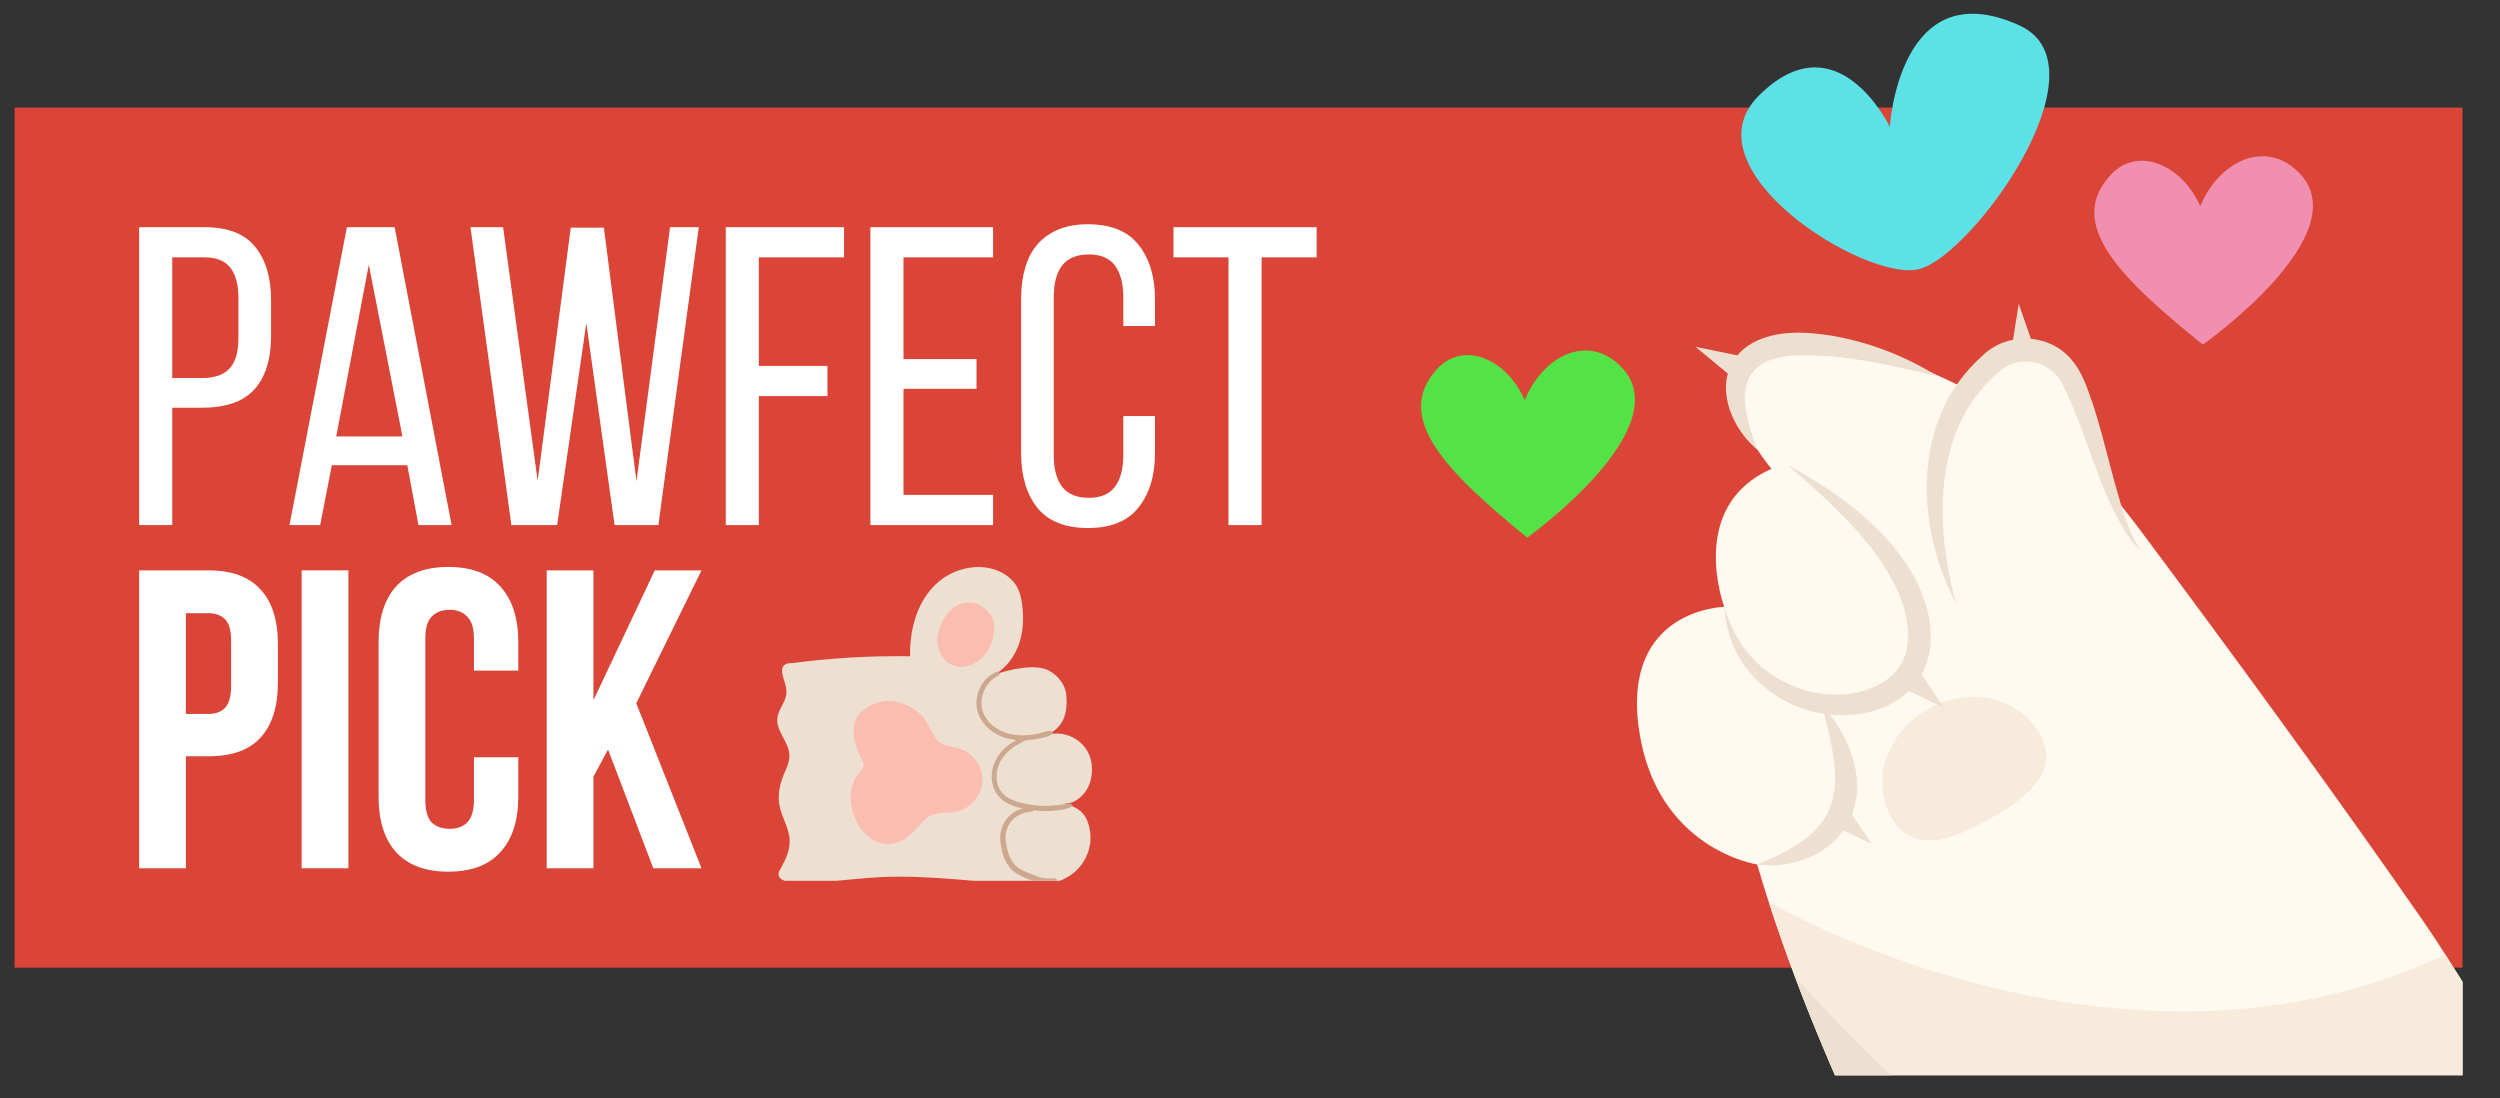 <?xml version="1.0" encoding="UTF-8"?>
<svg xmlns="http://www.w3.org/2000/svg" xmlns:xlink="http://www.w3.org/1999/xlink" width="107" zoomAndPan="magnify" viewBox="0 0 80.25 35.25" height="47" preserveAspectRatio="xMidYMid meet" version="1.0">
  <rect x="0" y="0" width="80.25" height="35.25" fill="#333333" stroke="none"/>
  <defs>
    <g></g>
    <clipPath id="28d49ded70">
      <path d="M 0.469 3.453 L 79.047 3.453 L 79.047 31.062 L 0.469 31.062 Z M 0.469 3.453 " clip-rule="nonzero"></path>
    </clipPath>
    <clipPath id="5181a64a0c">
      <path d="M 52 10 L 79.047 10 L 79.047 34.516 L 52 34.516 Z M 52 10 " clip-rule="nonzero"></path>
    </clipPath>
    <clipPath id="94eb551098">
      <path d="M 42.59 9.34 L 65.012 -3.23 L 92.668 46.094 L 70.246 58.664 Z M 42.59 9.34 " clip-rule="nonzero"></path>
    </clipPath>
    <clipPath id="975fe20db4">
      <path d="M 42.59 9.34 L 65.012 -3.23 L 92.668 46.094 L 70.246 58.664 Z M 42.59 9.34 " clip-rule="nonzero"></path>
    </clipPath>
    <clipPath id="19d5a63a4e">
      <path d="M 55 0 L 66 0 L 66 9 L 55 9 Z M 55 0 " clip-rule="nonzero"></path>
    </clipPath>
    <clipPath id="0e24e3a0df">
      <path d="M 42.59 9.34 L 65.012 -3.23 L 92.668 46.094 L 70.246 58.664 Z M 42.59 9.34 " clip-rule="nonzero"></path>
    </clipPath>
    <clipPath id="030d7fd126">
      <path d="M 42.59 9.34 L 65.012 -3.23 L 92.668 46.094 L 70.246 58.664 Z M 42.59 9.34 " clip-rule="nonzero"></path>
    </clipPath>
    <clipPath id="e4a9b4d798">
      <path d="M 56 22 L 60 22 L 60 28 L 56 28 Z M 56 22 " clip-rule="nonzero"></path>
    </clipPath>
    <clipPath id="f09d5cfc37">
      <path d="M 42.59 9.34 L 65.012 -3.23 L 92.668 46.094 L 70.246 58.664 Z M 42.59 9.34 " clip-rule="nonzero"></path>
    </clipPath>
    <clipPath id="998fb4ac50">
      <path d="M 42.59 9.34 L 65.012 -3.23 L 92.668 46.094 L 70.246 58.664 Z M 42.59 9.34 " clip-rule="nonzero"></path>
    </clipPath>
    <clipPath id="8525601bff">
      <path d="M 55 14 L 62 14 L 62 23 L 55 23 Z M 55 14 " clip-rule="nonzero"></path>
    </clipPath>
    <clipPath id="056f3a3fff">
      <path d="M 42.59 9.34 L 65.012 -3.23 L 92.668 46.094 L 70.246 58.664 Z M 42.59 9.34 " clip-rule="nonzero"></path>
    </clipPath>
    <clipPath id="46559b8d3f">
      <path d="M 42.59 9.34 L 65.012 -3.23 L 92.668 46.094 L 70.246 58.664 Z M 42.59 9.34 " clip-rule="nonzero"></path>
    </clipPath>
    <clipPath id="2ecc936628">
      <path d="M 62 11 L 69 11 L 69 20 L 62 20 Z M 62 11 " clip-rule="nonzero"></path>
    </clipPath>
    <clipPath id="a6416cd6f3">
      <path d="M 42.59 9.34 L 65.012 -3.23 L 92.668 46.094 L 70.246 58.664 Z M 42.59 9.34 " clip-rule="nonzero"></path>
    </clipPath>
    <clipPath id="7580d83b11">
      <path d="M 42.59 9.34 L 65.012 -3.23 L 92.668 46.094 L 70.246 58.664 Z M 42.59 9.34 " clip-rule="nonzero"></path>
    </clipPath>
    <clipPath id="f023f03ef7">
      <path d="M 56 22 L 60 22 L 60 28 L 56 28 Z M 56 22 " clip-rule="nonzero"></path>
    </clipPath>
    <clipPath id="af905f5f75">
      <path d="M 42.59 9.34 L 65.012 -3.23 L 92.668 46.094 L 70.246 58.664 Z M 42.59 9.34 " clip-rule="nonzero"></path>
    </clipPath>
    <clipPath id="085ffe01b8">
      <path d="M 42.59 9.34 L 65.012 -3.23 L 92.668 46.094 L 70.246 58.664 Z M 42.59 9.34 " clip-rule="nonzero"></path>
    </clipPath>
    <clipPath id="2c7e5b701e">
      <path d="M 55 14 L 62 14 L 62 23 L 55 23 Z M 55 14 " clip-rule="nonzero"></path>
    </clipPath>
    <clipPath id="f0137448ea">
      <path d="M 42.59 9.34 L 65.012 -3.23 L 92.668 46.094 L 70.246 58.664 Z M 42.59 9.34 " clip-rule="nonzero"></path>
    </clipPath>
    <clipPath id="4d4720d1df">
      <path d="M 42.59 9.34 L 65.012 -3.23 L 92.668 46.094 L 70.246 58.664 Z M 42.59 9.34 " clip-rule="nonzero"></path>
    </clipPath>
    <clipPath id="0343a58040">
      <path d="M 61 10 L 69 10 L 69 20 L 61 20 Z M 61 10 " clip-rule="nonzero"></path>
    </clipPath>
    <clipPath id="6098df80d1">
      <path d="M 42.59 9.34 L 65.012 -3.23 L 92.668 46.094 L 70.246 58.664 Z M 42.59 9.34 " clip-rule="nonzero"></path>
    </clipPath>
    <clipPath id="a5623d084e">
      <path d="M 42.59 9.34 L 65.012 -3.23 L 92.668 46.094 L 70.246 58.664 Z M 42.59 9.34 " clip-rule="nonzero"></path>
    </clipPath>
    <clipPath id="7652c42ec0">
      <path d="M 60 22 L 66 22 L 66 27 L 60 27 Z M 60 22 " clip-rule="nonzero"></path>
    </clipPath>
    <clipPath id="cfffa82e4f">
      <path d="M 42.59 9.34 L 65.012 -3.23 L 92.668 46.094 L 70.246 58.664 Z M 42.59 9.34 " clip-rule="nonzero"></path>
    </clipPath>
    <clipPath id="be68711e61">
      <path d="M 42.59 9.34 L 65.012 -3.23 L 92.668 46.094 L 70.246 58.664 Z M 42.59 9.34 " clip-rule="nonzero"></path>
    </clipPath>
    <clipPath id="7fda88fcf0">
      <path d="M 56 28 L 79.047 28 L 79.047 34.516 L 56 34.516 Z M 56 28 " clip-rule="nonzero"></path>
    </clipPath>
    <clipPath id="c6f0bf6fd5">
      <path d="M 42.59 9.34 L 65.012 -3.23 L 92.668 46.094 L 70.246 58.664 Z M 42.59 9.34 " clip-rule="nonzero"></path>
    </clipPath>
    <clipPath id="ed95cd5d78">
      <path d="M 42.59 9.34 L 65.012 -3.23 L 92.668 46.094 L 70.246 58.664 Z M 42.59 9.34 " clip-rule="nonzero"></path>
    </clipPath>
    <clipPath id="2ef8a6ebb1">
      <path d="M 57 31 L 79.047 31 L 79.047 34.516 L 57 34.516 Z M 57 31 " clip-rule="nonzero"></path>
    </clipPath>
    <clipPath id="2cb998f35e">
      <path d="M 42.59 9.34 L 65.012 -3.23 L 92.668 46.094 L 70.246 58.664 Z M 42.59 9.34 " clip-rule="nonzero"></path>
    </clipPath>
    <clipPath id="345cae71a3">
      <path d="M 42.59 9.34 L 65.012 -3.23 L 92.668 46.094 L 70.246 58.664 Z M 42.59 9.34 " clip-rule="nonzero"></path>
    </clipPath>
    <clipPath id="041d4dd309">
      <path d="M 64 9 L 66 9 L 66 12 L 64 12 Z M 64 9 " clip-rule="nonzero"></path>
    </clipPath>
    <clipPath id="9501a19ae3">
      <path d="M 42.59 9.34 L 65.012 -3.23 L 92.668 46.094 L 70.246 58.664 Z M 42.59 9.34 " clip-rule="nonzero"></path>
    </clipPath>
    <clipPath id="7d82d6656b">
      <path d="M 42.59 9.34 L 65.012 -3.23 L 92.668 46.094 L 70.246 58.664 Z M 42.59 9.34 " clip-rule="nonzero"></path>
    </clipPath>
    <clipPath id="1f91a6c1a0">
      <path d="M 54 11 L 56 11 L 56 13 L 54 13 Z M 54 11 " clip-rule="nonzero"></path>
    </clipPath>
    <clipPath id="c0b54eccbe">
      <path d="M 42.59 9.34 L 65.012 -3.23 L 92.668 46.094 L 70.246 58.664 Z M 42.59 9.34 " clip-rule="nonzero"></path>
    </clipPath>
    <clipPath id="7b5626793a">
      <path d="M 42.59 9.34 L 65.012 -3.23 L 92.668 46.094 L 70.246 58.664 Z M 42.59 9.34 " clip-rule="nonzero"></path>
    </clipPath>
    <clipPath id="852511b872">
      <path d="M 61 21 L 63 21 L 63 23 L 61 23 Z M 61 21 " clip-rule="nonzero"></path>
    </clipPath>
    <clipPath id="aa0a0cf807">
      <path d="M 42.59 9.34 L 65.012 -3.23 L 92.668 46.094 L 70.246 58.664 Z M 42.59 9.34 " clip-rule="nonzero"></path>
    </clipPath>
    <clipPath id="860cae59c6">
      <path d="M 42.59 9.34 L 65.012 -3.23 L 92.668 46.094 L 70.246 58.664 Z M 42.59 9.34 " clip-rule="nonzero"></path>
    </clipPath>
    <clipPath id="58123b8aa5">
      <path d="M 58 25 L 61 25 L 61 28 L 58 28 Z M 58 25 " clip-rule="nonzero"></path>
    </clipPath>
    <clipPath id="cd01fdfd4c">
      <path d="M 42.59 9.34 L 65.012 -3.23 L 92.668 46.094 L 70.246 58.664 Z M 42.59 9.34 " clip-rule="nonzero"></path>
    </clipPath>
    <clipPath id="0e197d0227">
      <path d="M 42.59 9.34 L 65.012 -3.23 L 92.668 46.094 L 70.246 58.664 Z M 42.59 9.34 " clip-rule="nonzero"></path>
    </clipPath>
    <clipPath id="09c333c470">
      <path d="M 55 10 L 63 10 L 63 15 L 55 15 Z M 55 10 " clip-rule="nonzero"></path>
    </clipPath>
    <clipPath id="54fd7000bf">
      <path d="M 42.59 9.34 L 65.012 -3.23 L 92.668 46.094 L 70.246 58.664 Z M 42.59 9.34 " clip-rule="nonzero"></path>
    </clipPath>
    <clipPath id="ca630e356c">
      <path d="M 42.59 9.34 L 65.012 -3.23 L 92.668 46.094 L 70.246 58.664 Z M 42.59 9.34 " clip-rule="nonzero"></path>
    </clipPath>
    <clipPath id="ff9b16042e">
      <path d="M 24.902 18 L 35.184 18 L 35.184 28.273 L 24.902 28.273 Z M 24.902 18 " clip-rule="nonzero"></path>
    </clipPath>
    <clipPath id="0948f758b4">
      <path d="M 32 25 L 34 25 L 34 28.273 L 32 28.273 Z M 32 25 " clip-rule="nonzero"></path>
    </clipPath>
    <clipPath id="c7626e2512">
      <path d="M 67 5 L 75 5 L 75 11.062 L 67 11.062 Z M 67 5 " clip-rule="nonzero"></path>
    </clipPath>
    <clipPath id="7e7af2c252">
      <path d="M 45 11 L 53 11 L 53 17.305 L 45 17.305 Z M 45 11 " clip-rule="nonzero"></path>
    </clipPath>
  </defs>
  <g clip-path="url(#28d49ded70)">
    <path fill="#db4538" d="M 0.469 3.453 L 79.047 3.453 L 79.047 31.062 L 0.469 31.062 Z M 0.469 3.453 " fill-opacity="1" fill-rule="nonzero"></path>
  </g>
  <g clip-path="url(#5181a64a0c)">
    <g clip-path="url(#94eb551098)">
      <g clip-path="url(#975fe20db4)">
        <path fill="#fff9f0" d="M 72.02 57.418 C 72.02 57.418 60.18 40.711 56.406 27.75 C 56.406 27.75 53.156 27.27 52.609 23.402 C 52.059 19.539 55.348 19.48 55.348 19.48 C 55.348 19.48 54.133 16.246 56.867 15.051 C 56.867 15.051 54.477 12.305 56.648 11.168 C 58.824 10.035 63.578 12.738 63.578 12.738 C 63.578 12.738 65.613 12.875 68.703 17.02 C 71.797 21.164 75.105 25.699 77.781 29.562 C 80.184 33.031 88.805 48.004 88.805 48.004 Z M 72.02 57.418 " fill-opacity="1" fill-rule="nonzero"></path>
      </g>
    </g>
  </g>
  <g clip-path="url(#19d5a63a4e)">
    <g clip-path="url(#0e24e3a0df)">
      <g clip-path="url(#030d7fd126)">
        <path fill="#5ce1e6" d="M 60.664 4.074 C 60.664 4.074 58.984 0.559 56.461 3.066 C 54.082 5.438 59.887 9.059 61.594 8.641 C 63.301 8.227 67.715 2.133 64.824 0.816 C 60.953 -0.945 60.664 4.074 60.664 4.074 Z M 60.664 4.074 " fill-opacity="1" fill-rule="nonzero"></path>
      </g>
    </g>
  </g>
  <g clip-path="url(#e4a9b4d798)">
    <g clip-path="url(#f09d5cfc37)">
      <g clip-path="url(#998fb4ac50)">
        <path fill="#fff9f0" d="M 56.406 27.75 C 56.406 27.75 61.047 27.363 58.492 22.66 " fill-opacity="1" fill-rule="nonzero"></path>
      </g>
    </g>
  </g>
  <g clip-path="url(#8525601bff)">
    <g clip-path="url(#056f3a3fff)">
      <g clip-path="url(#46559b8d3f)">
        <path fill="#fff9f0" d="M 57.395 14.926 C 57.469 15.055 61.641 17.484 61.617 20.48 C 61.594 23.477 56.074 23.504 55.348 19.48 " fill-opacity="1" fill-rule="nonzero"></path>
      </g>
    </g>
  </g>
  <g clip-path="url(#2ecc936628)">
    <g clip-path="url(#a6416cd6f3)">
      <g clip-path="url(#7580d83b11)">
        <path fill="#fff9f0" d="M 62.797 19.395 C 62.797 19.395 60.645 14.48 63.953 11.625 C 64.133 11.473 64.332 11.363 64.559 11.297 C 64.785 11.23 65.012 11.215 65.246 11.246 C 65.477 11.277 65.691 11.355 65.891 11.484 C 66.09 11.609 66.254 11.77 66.383 11.965 L 66.402 12 C 67.16 13.195 67.758 16.695 68.734 17.68 " fill-opacity="1" fill-rule="nonzero"></path>
      </g>
    </g>
  </g>
  <g clip-path="url(#f023f03ef7)">
    <g clip-path="url(#af905f5f75)">
      <g clip-path="url(#085ffe01b8)">
        <path fill="#ede0d1" d="M 56.406 27.75 C 57.988 27.102 59.109 26.371 58.879 24.52 C 58.82 23.898 58.645 23.312 58.492 22.66 C 58.594 22.77 58.691 22.879 58.781 22.996 C 59.133 23.453 59.379 23.957 59.523 24.512 C 59.711 25.281 59.617 26.09 59.125 26.73 C 58.492 27.535 57.398 27.887 56.406 27.75 Z M 56.406 27.75 " fill-opacity="1" fill-rule="nonzero"></path>
      </g>
    </g>
  </g>
  <g clip-path="url(#2c7e5b701e)">
    <g clip-path="url(#f0137448ea)">
      <g clip-path="url(#4d4720d1df)">
        <path fill="#ede0d1" d="M 57.395 14.926 C 58.602 15.594 59.754 16.359 60.668 17.418 C 61.133 17.961 61.535 18.566 61.77 19.254 C 62.168 20.391 62.051 21.676 60.992 22.414 C 60.359 22.859 59.578 23.008 58.828 22.945 C 57.379 22.844 56.016 21.871 55.551 20.492 C 55.438 20.164 55.371 19.828 55.348 19.48 C 55.391 19.602 55.43 19.723 55.473 19.844 C 55.523 19.953 55.566 20.078 55.621 20.188 L 55.738 20.41 C 56.492 21.816 58.238 22.594 59.77 22.188 C 60.496 22 61.09 21.512 61.215 20.801 C 61.383 19.711 60.844 18.66 60.211 17.781 C 59.527 16.852 58.652 16.031 57.773 15.27 C 57.668 15.176 57.488 15.031 57.395 14.926 Z M 57.395 14.926 " fill-opacity="1" fill-rule="nonzero"></path>
      </g>
    </g>
  </g>
  <g clip-path="url(#0343a58040)">
    <g clip-path="url(#6098df80d1)">
      <g clip-path="url(#a5623d084e)">
        <path fill="#ede0d1" d="M 62.797 19.395 C 61.473 16.871 61.348 13.449 63.629 11.426 C 64.398 10.66 65.715 10.684 66.445 11.488 C 66.723 11.785 66.895 12.176 67.031 12.543 C 67.414 13.578 67.641 14.648 67.938 15.695 C 68.141 16.379 68.309 17.098 68.734 17.684 C 68.453 17.449 68.25 17.129 68.07 16.809 C 67.273 15.391 66.938 13.77 66.203 12.336 C 65.801 11.543 64.762 11.348 64.121 11.977 C 62.02 13.805 62.105 16.906 62.797 19.395 Z M 62.797 19.395 " fill-opacity="1" fill-rule="nonzero"></path>
      </g>
    </g>
  </g>
  <g clip-path="url(#7652c42ec0)">
    <g clip-path="url(#cfffa82e4f)">
      <g clip-path="url(#be68711e61)">
        <path fill="#f7ebdc" d="M 65.465 23.543 C 66.121 24.719 65.172 25.559 63.855 26.297 C 62.539 27.035 61.359 27.391 60.699 26.215 C 60.043 25.043 60.578 23.492 61.891 22.758 C 63.207 22.02 64.809 22.371 65.465 23.543 Z M 65.465 23.543 " fill-opacity="1" fill-rule="nonzero"></path>
      </g>
    </g>
  </g>
  <g clip-path="url(#7fda88fcf0)">
    <g clip-path="url(#c6f0bf6fd5)">
      <g clip-path="url(#ed95cd5d78)">
        <path fill="#f7ebdc" d="M 74.984 49.789 C 75.652 49.93 85.066 46.707 87.559 45.848 C 85.348 42.031 80.758 34.164 78.492 30.637 C 68.102 35.574 56.777 28.957 56.777 28.957 C 58.012 32.773 59.867 36.848 61.863 40.688 C 67.508 44.723 74.527 49.695 74.984 49.789 Z M 74.984 49.789 " fill-opacity="1" fill-rule="nonzero"></path>
      </g>
    </g>
  </g>
  <g clip-path="url(#2ef8a6ebb1)">
    <g clip-path="url(#2cb998f35e)">
      <g clip-path="url(#345cae71a3)">
        <path fill="#ede0d1" d="M 86.379 43.816 C 73.418 47.809 60.969 35.121 57.609 31.332 C 62.219 43.586 72.02 57.418 72.02 57.418 L 88.805 48.004 C 88.805 48.004 87.801 46.258 86.379 43.816 Z M 86.379 43.816 " fill-opacity="1" fill-rule="nonzero"></path>
      </g>
    </g>
  </g>
  <g clip-path="url(#041d4dd309)">
    <g clip-path="url(#9501a19ae3)">
      <g clip-path="url(#7d82d6656b)">
        <path fill="#ede0d1" d="M 64.562 11.266 L 64.801 9.75 L 65.305 11.203 Z M 64.562 11.266 " fill-opacity="1" fill-rule="nonzero"></path>
      </g>
    </g>
  </g>
  <g clip-path="url(#1f91a6c1a0)">
    <g clip-path="url(#c0b54eccbe)">
      <g clip-path="url(#7b5626793a)">
        <path fill="#ede0d1" d="M 55.609 12.113 L 54.426 11.133 L 55.93 11.441 Z M 55.609 12.113 " fill-opacity="1" fill-rule="nonzero"></path>
      </g>
    </g>
  </g>
  <g clip-path="url(#852511b872)">
    <g clip-path="url(#aa0a0cf807)">
      <g clip-path="url(#860cae59c6)">
        <path fill="#ede0d1" d="M 61.617 21.547 L 62.406 22.723 L 61.129 22.109 Z M 61.617 21.547 " fill-opacity="1" fill-rule="nonzero"></path>
      </g>
    </g>
  </g>
  <g clip-path="url(#58123b8aa5)">
    <g clip-path="url(#cd01fdfd4c)">
      <g clip-path="url(#0e197d0227)">
        <path fill="#ede0d1" d="M 59.293 25.918 L 60.086 27.094 L 58.809 26.48 Z M 59.293 25.918 " fill-opacity="1" fill-rule="nonzero"></path>
      </g>
    </g>
  </g>
  <g clip-path="url(#09c333c470)">
    <g clip-path="url(#54fd7000bf)">
      <g clip-path="url(#ca630e356c)">
        <path fill="#ede0d1" d="M 56.426 14.449 C 55.367 13.578 54.855 11.805 56.27 11 C 57.051 10.586 57.977 10.645 58.812 10.777 C 60.02 10.992 61.145 11.422 62.184 12.07 C 60.668 11.73 59.152 11.344 57.605 11.414 C 55.594 11.527 55.852 12.996 56.422 14.445 Z M 56.426 14.449 " fill-opacity="1" fill-rule="nonzero"></path>
      </g>
    </g>
  </g>
  <g fill="#ffffff" fill-opacity="1">
    <g transform="translate(3.92, 16.855)">
      <g>
        <path d="M 2.641 -9.562 C 3.391 -9.562 3.93 -9.352 4.266 -8.938 C 4.609 -8.52 4.781 -7.945 4.781 -7.219 L 4.781 -6.078 C 4.781 -5.316 4.598 -4.738 4.234 -4.344 C 3.879 -3.957 3.316 -3.766 2.547 -3.766 L 1.609 -3.766 L 1.609 0 L 0.547 0 L 0.547 -9.562 Z M 2.547 -4.719 C 2.953 -4.719 3.25 -4.816 3.438 -5.016 C 3.633 -5.211 3.734 -5.547 3.734 -6.016 L 3.734 -7.281 C 3.734 -7.719 3.645 -8.047 3.469 -8.266 C 3.301 -8.484 3.023 -8.594 2.641 -8.594 L 1.609 -8.594 L 1.609 -4.719 Z M 2.547 -4.719 "></path>
      </g>
    </g>
  </g>
  <g fill="#ffffff" fill-opacity="1">
    <g transform="translate(9.027, 16.855)">
      <g>
        <path d="M 1.625 -1.922 L 1.25 0 L 0.266 0 L 2.109 -9.562 L 3.641 -9.562 L 5.469 0 L 4.406 0 L 4.047 -1.922 Z M 1.766 -2.844 L 3.891 -2.844 L 2.812 -8.359 Z M 1.766 -2.844 "></path>
      </g>
    </g>
  </g>
  <g fill="#ffffff" fill-opacity="1">
    <g transform="translate(14.79, 16.855)">
      <g>
        <path d="M 3.094 0 L 1.625 0 L 0.312 -9.562 L 1.359 -9.562 L 2.469 -1.422 L 3.531 -9.547 L 4.594 -9.547 L 5.641 -1.406 L 6.719 -9.562 L 7.641 -9.562 L 6.344 0 L 4.938 0 L 4.031 -6.484 Z M 3.094 0 "></path>
      </g>
    </g>
  </g>
  <g fill="#ffffff" fill-opacity="1">
    <g transform="translate(22.75, 16.855)">
      <g>
        <path d="M 3.812 -5.109 L 3.812 -4.141 L 1.609 -4.141 L 1.609 0 L 0.547 0 L 0.547 -9.562 L 4.344 -9.562 L 4.344 -8.594 L 1.609 -8.594 L 1.609 -5.109 Z M 3.812 -5.109 "></path>
      </g>
    </g>
  </g>
  <g fill="#ffffff" fill-opacity="1">
    <g transform="translate(27.393, 16.855)">
      <g>
        <path d="M 3.953 -5.328 L 3.953 -4.375 L 1.609 -4.375 L 1.609 -0.969 L 4.484 -0.969 L 4.484 0 L 0.547 0 L 0.547 -9.562 L 4.484 -9.562 L 4.484 -8.594 L 1.609 -8.594 L 1.609 -5.328 Z M 3.953 -5.328 "></path>
      </g>
    </g>
  </g>
  <g fill="#ffffff" fill-opacity="1">
    <g transform="translate(32.309, 16.855)">
      <g>
        <path d="M 2.609 -9.656 C 3.348 -9.656 3.891 -9.438 4.234 -9 C 4.586 -8.562 4.766 -7.977 4.766 -7.25 L 4.766 -6.391 L 3.75 -6.391 L 3.75 -7.312 C 3.75 -7.75 3.66 -8.086 3.484 -8.328 C 3.305 -8.566 3.023 -8.688 2.641 -8.688 C 2.254 -8.688 1.969 -8.566 1.781 -8.328 C 1.602 -8.086 1.516 -7.75 1.516 -7.312 L 1.516 -2.25 C 1.516 -1.812 1.602 -1.473 1.781 -1.234 C 1.969 -0.992 2.254 -0.875 2.641 -0.875 C 3.023 -0.875 3.305 -0.992 3.484 -1.234 C 3.66 -1.473 3.75 -1.812 3.75 -2.25 L 3.75 -3.5 L 4.766 -3.5 L 4.766 -2.312 C 4.766 -1.582 4.586 -1 4.234 -0.562 C 3.891 -0.125 3.348 0.094 2.609 0.094 C 1.879 0.094 1.336 -0.125 0.984 -0.562 C 0.641 -1 0.469 -1.582 0.469 -2.312 L 0.469 -7.25 C 0.469 -7.613 0.508 -7.941 0.594 -8.234 C 0.676 -8.535 0.805 -8.789 0.984 -9 C 1.16 -9.207 1.383 -9.367 1.656 -9.484 C 1.926 -9.598 2.242 -9.656 2.609 -9.656 Z M 2.609 -9.656 "></path>
      </g>
    </g>
  </g>
  <g fill="#ffffff" fill-opacity="1">
    <g transform="translate(37.497, 16.855)">
      <g>
        <path d="M 1.938 0 L 1.938 -8.594 L 0.172 -8.594 L 0.172 -9.562 L 4.766 -9.562 L 4.766 -8.594 L 3 -8.594 L 3 0 Z M 1.938 0 "></path>
      </g>
    </g>
  </g>
  <g fill="#ffffff" fill-opacity="1">
    <g transform="translate(3.92, 27.871)">
      <g>
        <path d="M 2.766 -9.562 C 3.516 -9.562 4.07 -9.359 4.438 -8.953 C 4.812 -8.555 5 -7.973 5 -7.203 L 5 -5.953 C 5 -5.18 4.812 -4.594 4.438 -4.188 C 4.07 -3.789 3.516 -3.594 2.766 -3.594 L 2.047 -3.594 L 2.047 0 L 0.547 0 L 0.547 -9.562 Z M 2.047 -8.188 L 2.047 -4.953 L 2.766 -4.953 C 2.992 -4.953 3.172 -5.016 3.297 -5.141 C 3.43 -5.273 3.5 -5.516 3.5 -5.859 L 3.5 -7.297 C 3.5 -7.641 3.43 -7.875 3.297 -8 C 3.172 -8.125 2.992 -8.188 2.766 -8.188 Z M 2.047 -8.188 "></path>
      </g>
    </g>
  </g>
  <g fill="#ffffff" fill-opacity="1">
    <g transform="translate(9.136, 27.871)">
      <g>
        <path d="M 0.547 -9.562 L 2.047 -9.562 L 2.047 0 L 0.547 0 Z M 0.547 -9.562 "></path>
      </g>
    </g>
  </g>
  <g fill="#ffffff" fill-opacity="1">
    <g transform="translate(11.731, 27.871)">
      <g>
        <path d="M 4.906 -3.562 L 4.906 -2.297 C 4.906 -1.523 4.711 -0.93 4.328 -0.516 C 3.953 -0.098 3.395 0.109 2.656 0.109 C 1.926 0.109 1.367 -0.098 0.984 -0.516 C 0.609 -0.93 0.422 -1.523 0.422 -2.297 L 0.422 -7.266 C 0.422 -8.035 0.609 -8.629 0.984 -9.047 C 1.367 -9.461 1.926 -9.672 2.656 -9.672 C 3.395 -9.672 3.953 -9.461 4.328 -9.047 C 4.711 -8.629 4.906 -8.035 4.906 -7.266 L 4.906 -6.344 L 3.484 -6.344 L 3.484 -7.359 C 3.484 -7.703 3.41 -7.941 3.266 -8.078 C 3.129 -8.223 2.941 -8.297 2.703 -8.297 C 2.461 -8.297 2.27 -8.223 2.125 -8.078 C 1.988 -7.941 1.922 -7.703 1.922 -7.359 L 1.922 -2.203 C 1.922 -1.859 1.988 -1.613 2.125 -1.469 C 2.27 -1.332 2.461 -1.266 2.703 -1.266 C 2.941 -1.266 3.129 -1.332 3.266 -1.469 C 3.41 -1.613 3.484 -1.859 3.484 -2.203 L 3.484 -3.562 Z M 4.906 -3.562 "></path>
      </g>
    </g>
  </g>
  <g fill="#ffffff" fill-opacity="1">
    <g transform="translate(17.002, 27.871)">
      <g>
        <path d="M 2.516 -3.812 L 2.047 -2.938 L 2.047 0 L 0.547 0 L 0.547 -9.562 L 2.047 -9.562 L 2.047 -5.391 L 4.016 -9.562 L 5.516 -9.562 L 3.422 -5.297 L 5.516 0 L 3.969 0 Z M 2.516 -3.812 "></path>
      </g>
    </g>
  </g>
  <g clip-path="url(#ff9b16042e)">
    <path fill="#ede0d1" d="M 33.539 23.617 C 34.305 23.328 35.273 23.965 35.008 25.051 C 34.879 25.566 34.406 25.852 34.117 25.789 C 34.66 25.906 34.91 26.145 34.992 26.695 C 35.074 27.246 34.793 27.836 34.316 28.125 C 33.863 28.402 33.508 28.41 32.977 28.391 C 31.398 28.328 29.828 28.078 28.25 28.156 C 27.285 28.207 26.32 28.379 25.355 28.305 C 25.203 28.293 25.008 28.234 24.992 28.082 C 24.984 28.008 25.023 27.941 25.059 27.879 C 25.219 27.598 25.359 27.293 25.348 26.973 C 25.336 26.574 25.082 26.223 25.016 25.828 C 24.961 25.512 25.031 25.188 25.148 24.891 C 25.234 24.68 25.348 24.469 25.34 24.238 C 25.328 23.82 24.906 23.473 24.953 23.055 C 24.98 22.777 25.215 22.551 25.242 22.273 C 25.266 22.043 25.145 21.828 25.109 21.602 C 25.07 21.375 25.203 21.277 25.43 21.285 L 25.281 21.305 C 26.586 21.125 27.898 21.047 29.215 21.066 C 29.195 20.23 29.426 19.355 30.02 18.773 C 30.613 18.188 31.621 17.992 32.305 18.469 C 32.445 18.57 32.574 18.699 32.656 18.855 C 32.734 19 32.773 19.168 32.801 19.332 C 32.867 19.77 32.859 20.227 32.719 20.645 C 32.578 21.066 32.301 21.445 31.914 21.664 C 32.367 21.488 33.234 21.297 33.664 21.523 C 33.965 21.684 34.203 21.984 34.23 22.32 C 34.277 22.898 34.141 23.391 33.539 23.617 Z M 33.539 23.617 " fill-opacity="1" fill-rule="nonzero"></path>
  </g>
  <path fill="#cca88f" d="M 32.004 21.562 C 31.754 21.66 31.574 21.832 31.461 22.074 C 31.348 22.305 31.309 22.574 31.375 22.824 C 31.445 23.094 31.625 23.316 31.848 23.477 C 32.086 23.648 32.371 23.734 32.66 23.758 C 32.852 23.773 33.043 23.758 33.23 23.727 C 33.328 23.711 33.426 23.691 33.52 23.668 C 33.566 23.656 33.609 23.641 33.656 23.629 C 33.711 23.613 33.742 23.586 33.781 23.547 C 33.816 23.52 33.785 23.473 33.75 23.469 C 33.707 23.465 33.672 23.457 33.629 23.469 C 33.59 23.48 33.551 23.492 33.512 23.5 C 33.434 23.523 33.355 23.543 33.277 23.559 C 33.125 23.59 32.969 23.605 32.809 23.605 C 32.539 23.602 32.273 23.543 32.039 23.406 C 31.832 23.289 31.652 23.109 31.562 22.883 C 31.48 22.672 31.488 22.441 31.566 22.23 C 31.652 21.996 31.828 21.789 32.055 21.684 C 32.121 21.648 32.074 21.535 32.004 21.562 Z M 32.004 21.562 " fill-opacity="1" fill-rule="nonzero"></path>
  <path fill="#cca88f" d="M 33.031 23.598 C 32.883 23.641 32.727 23.691 32.59 23.773 C 32.453 23.852 32.324 23.945 32.211 24.059 C 31.996 24.273 31.855 24.555 31.836 24.859 C 31.816 25.16 31.922 25.469 32.156 25.664 C 32.422 25.879 32.781 25.957 33.113 26.004 C 33.324 26.031 33.539 26.043 33.754 26.031 C 33.863 26.023 33.973 26.012 34.078 25.996 C 34.184 25.98 34.285 25.945 34.383 25.906 C 34.406 25.895 34.426 25.875 34.422 25.848 C 34.418 25.824 34.395 25.797 34.367 25.801 C 34.277 25.809 34.191 25.812 34.102 25.824 C 34.016 25.836 33.93 25.848 33.844 25.855 C 33.668 25.871 33.492 25.871 33.316 25.859 C 33.141 25.844 32.969 25.816 32.801 25.777 C 32.656 25.742 32.512 25.695 32.383 25.621 C 32.262 25.555 32.16 25.461 32.094 25.34 C 32.031 25.227 31.996 25.105 31.992 24.977 C 31.98 24.703 32.078 24.441 32.254 24.238 C 32.359 24.117 32.48 24.016 32.617 23.93 C 32.762 23.844 32.906 23.766 33.062 23.703 C 33.125 23.676 33.102 23.578 33.031 23.598 Z M 33.031 23.598 " fill-opacity="1" fill-rule="nonzero"></path>
  <g clip-path="url(#0948f758b4)">
    <path fill="#cca88f" d="M 33.121 25.941 C 32.988 25.926 32.84 25.938 32.715 25.988 C 32.582 26.039 32.461 26.121 32.363 26.227 C 32.168 26.438 32.078 26.734 32.113 27.02 C 32.145 27.281 32.203 27.547 32.355 27.766 C 32.426 27.875 32.516 27.969 32.625 28.039 C 32.734 28.109 32.859 28.16 32.977 28.211 C 33.039 28.234 33.105 28.262 33.168 28.285 C 33.18 28.293 33.195 28.297 33.207 28.301 L 33.211 28.305 C 33.227 28.309 33.238 28.316 33.254 28.32 C 33.293 28.336 33.332 28.352 33.371 28.363 C 33.457 28.383 33.547 28.395 33.633 28.395 C 33.68 28.395 33.727 28.391 33.77 28.375 C 33.812 28.355 33.852 28.336 33.891 28.312 C 33.926 28.293 33.934 28.266 33.918 28.23 C 33.902 28.199 33.875 28.188 33.84 28.195 C 33.812 28.195 33.781 28.199 33.75 28.199 C 33.715 28.195 33.68 28.199 33.641 28.199 C 33.578 28.199 33.516 28.195 33.453 28.18 C 33.336 28.156 33.23 28.105 33.121 28.062 C 33.016 28.023 32.914 27.98 32.812 27.93 C 32.707 27.879 32.641 27.828 32.562 27.742 C 32.41 27.566 32.344 27.344 32.305 27.121 C 32.281 27 32.266 26.879 32.285 26.762 C 32.305 26.637 32.352 26.52 32.422 26.418 C 32.574 26.195 32.855 26.059 33.121 26.055 C 33.195 26.051 33.191 25.949 33.121 25.941 Z M 33.121 25.941 " fill-opacity="1" fill-rule="nonzero"></path>
  </g>
  <path fill="#fcbdb1" d="M 31.039 24.137 C 31.348 24.336 31.551 24.699 31.535 25.07 C 31.516 25.531 31.16 25.957 30.707 26.051 C 30.422 26.113 30.102 26.055 29.844 26.199 C 29.699 26.277 29.59 26.41 29.48 26.535 C 29.305 26.734 29.105 26.926 28.855 27.027 C 28.352 27.23 27.859 26.965 27.59 26.539 C 27.254 26.008 27.172 25.25 27.594 24.781 C 27.648 24.719 27.715 24.656 27.727 24.574 C 27.73 24.504 27.695 24.438 27.664 24.375 C 27.371 23.816 27.195 23.078 27.836 22.703 C 28.008 22.602 28.203 22.531 28.402 22.508 C 28.828 22.465 29.242 22.652 29.555 22.934 C 29.863 23.211 29.93 23.773 30.305 23.906 C 30.461 23.965 30.633 23.973 30.793 24.023 C 30.883 24.051 30.965 24.086 31.039 24.137 Z M 31.039 24.137 " fill-opacity="1" fill-rule="nonzero"></path>
  <path fill="#fcbdb1" d="M 30.41 19.703 C 30.207 19.969 30.066 20.297 30.09 20.629 C 30.113 20.961 30.328 21.293 30.652 21.383 C 30.875 21.445 31.125 21.387 31.324 21.266 C 31.621 21.09 31.828 20.773 31.883 20.434 C 31.934 20.094 31.945 19.891 31.715 19.633 C 31.309 19.172 30.723 19.297 30.41 19.703 Z M 30.41 19.703 " fill-opacity="1" fill-rule="nonzero"></path>
  <g clip-path="url(#c7626e2512)">
    <path fill="#f08faf" d="M 70.629 6.621 C 71.207 5.211 72.676 4.453 73.766 5.512 C 75.797 7.48 70.711 11.062 70.711 11.062 C 68.125 8.977 66.254 7.188 67.773 5.594 C 68.625 4.695 70.031 5.273 70.629 6.621 Z M 70.629 6.621 " fill-opacity="1" fill-rule="nonzero"></path>
  </g>
  <g clip-path="url(#7e7af2c252)">
    <path fill="#54e346" d="M 48.945 12.848 C 49.508 11.445 50.945 10.695 52.012 11.746 C 54 13.699 49.023 17.258 49.023 17.258 C 46.496 15.188 44.664 13.41 46.148 11.828 C 46.984 10.938 48.359 11.508 48.945 12.848 Z M 48.945 12.848 " fill-opacity="1" fill-rule="nonzero"></path>
  </g>
</svg>
